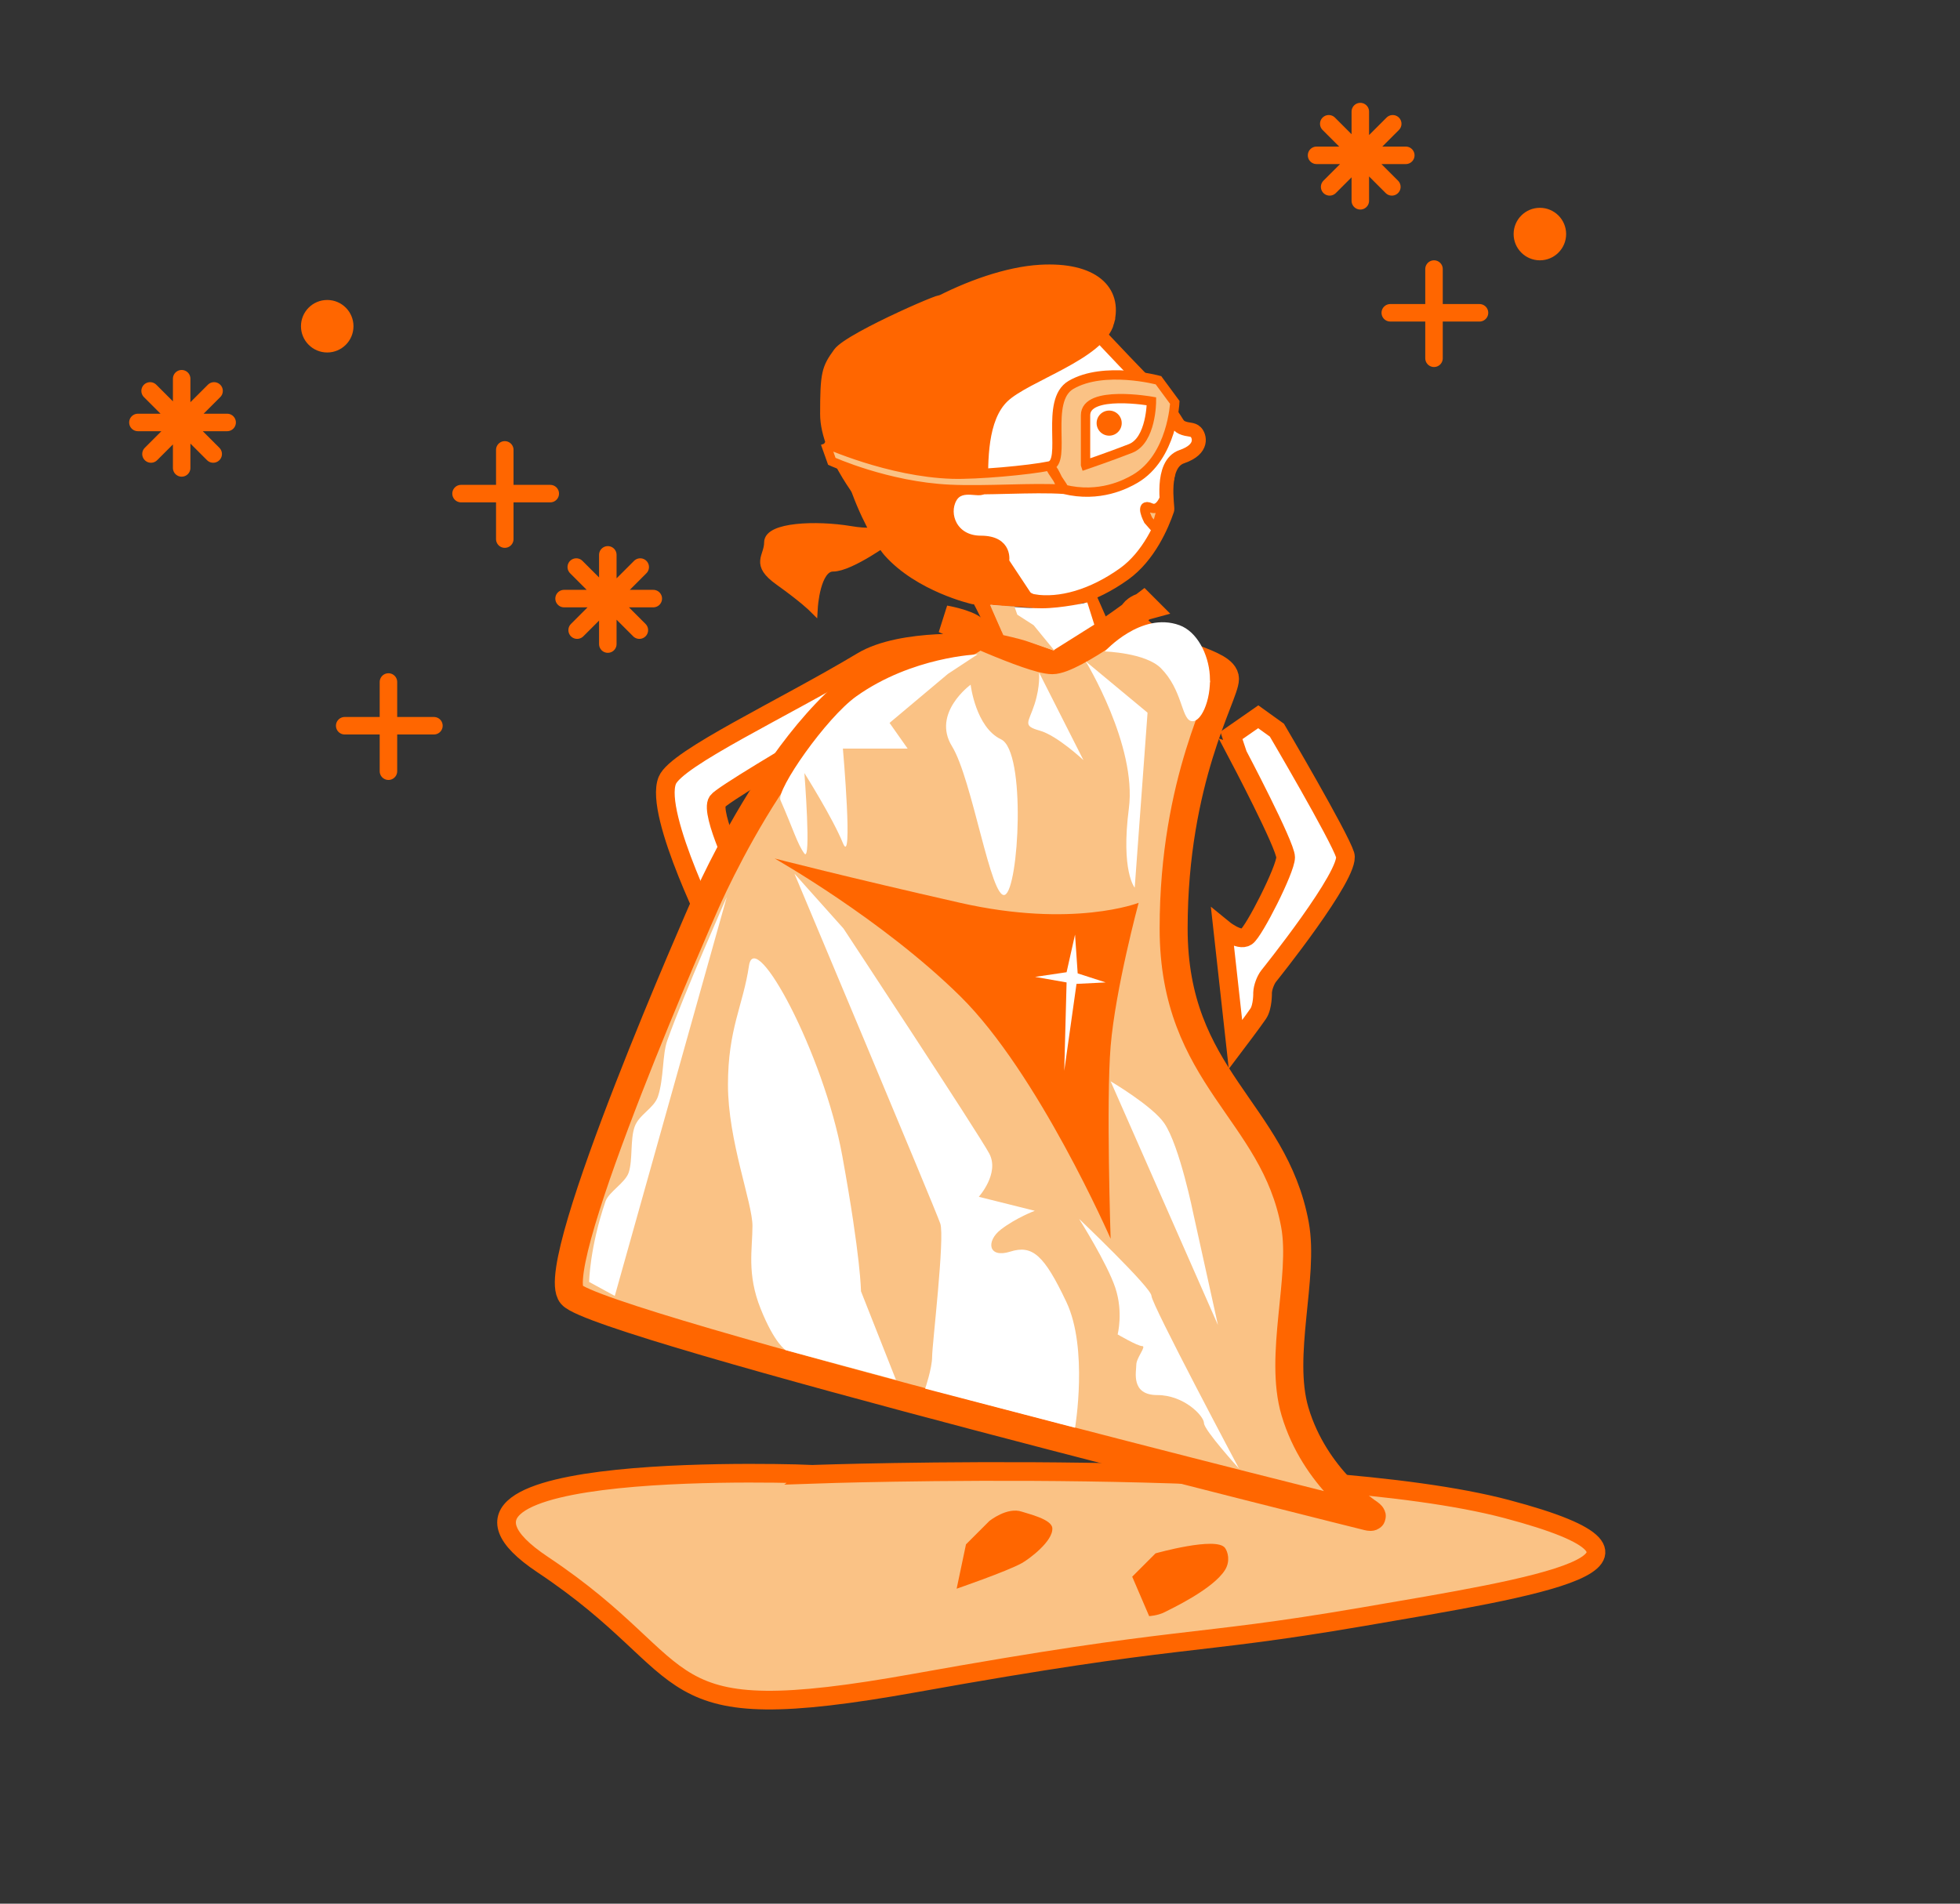 <svg width="210" height="204" viewBox="0 0 210 204" xmlns="http://www.w3.org/2000/svg" xmlns:xlink="http://www.w3.org/1999/xlink"><rect x="0" y="0" width="210" height="204" fill="#333333" stroke="none"/><title>superhero</title><defs><rect id="a" x="122.649" y="62.046" width="12" height="21" rx="6"/><mask id="h" x="0" y="0" width="12" height="21" fill="#fff"><use xlink:href="#a"/></mask><rect id="b" x="86.617" y="73.498" width="12" height="21" rx="6"/><mask id="i" x="0" y="0" width="12" height="21" fill="#fff"><use xlink:href="#b"/></mask><path d="M93.903 77.382c.76-4.354 4.96-7.884 9.384-7.884h16.05c4.422 0 8.475 3.55 9.052 7.94l5.31 40.37c.577 4.384-2.485 7.292-6.826 6.497l-32.007-5.865c-4.348-.797-7.256-4.974-6.497-9.326l5.533-31.732z" id="c"/><mask id="j" x="0" y="0" width="45.521" height="54.938" fill="#fff"><use xlink:href="#c"/></mask><rect id="d" x="95.563" y="135.998" width="11" height="34.387" rx="5.5"/><mask id="k" x="0" y="0" width="11" height="34.387" fill="#fff"><use xlink:href="#d"/></mask><rect id="e" x="92.49" y="135.998" width="17.5" height="27.75" rx="8"/><mask id="l" x="0" y="0" width="17.5" height="27.75" fill="#fff"><use xlink:href="#e"/></mask><rect id="f" x="116.082" y="135.998" width="11" height="37.712" rx="5.5"/><mask id="m" x="0" y="0" width="11" height="37.712" fill="#fff"><use xlink:href="#f"/></mask><rect id="g" x="112.996" y="135.998" width="17.5" height="30.913" rx="8"/><mask id="n" x="0" y="0" width="17.5" height="30.913" fill="#fff"><use xlink:href="#g"/></mask></defs><g fill="none" fill-rule="evenodd"><path d="M105.123 68.998s-8.465-.7-12.75 1.875c-8.41 5.05-19.882 10.35-20.875 12.75-1.5 3.625 5.375 17.125 5.375 17.125l2.625-6.5s-3.5-7.115-2.625-8.375c.875-1.26 28.25-16.875 28.25-16.875zM132.623 80.873s5.125 9.72 5.125 11c0 1.28-3.375 7.938-4.187 8.5-.812.563-2.562-.875-2.562-.875l1.375 12.438s1.936-2.563 2.438-3.313c.502-.75.465-2.25.465-2.25.02-.552.318-1.354.654-1.78 0 0 8.818-10.97 8.193-12.97s-7.312-13.375-7.312-13.375l-2-1.437-2.874 2 .687 2.063z" stroke="#F60" stroke-width="2" fill="#FFF"/><path d="M87.177 157.983s-46.36-1.863-29.022 9.688c17.338 11.552 10.93 17.886 39.952 12.67 29.023-5.217 29.023-3.85 47.868-7.08 18.846-3.23 36.56-5.962 15.454-11.55-21.108-5.59-74.253-3.727-74.253-3.727z" stroke="#F60" stroke-width="2" fill="#FAC285"/><path d="M94.37 56.248s.5 1.25-3.25.625-8.75-.375-8.75 1.25-1.5 2.25 1.126 4.125c2.625 1.875 3.625 2.875 3.625 2.875s.25-4.375 2.126-4.375c1.875 0 6.125-3.125 6.125-3.125l-1-1.375zM93.03 54.248s-2.758-5.67-2.16-11.25c.448-4.172 8.43-10.037 9.5-10.625 2.5-1.375-9.343 3.654-10.59 5.375-1.247 1.72-1.41 2.222-1.41 6.625 0 4.403 4.66 9.875 4.66 9.875z" stroke="#F60" fill="#F60"/><g transform="translate(139.864 11.02)"><circle fill="#F60" cx="25.123" cy="14.063" r="2.813"/><g stroke="#F60" stroke-width="1.875" stroke-linecap="round"><path d="M13.78 17.813v9.56M18.654 22.5h-9.56"/></g><g stroke="#F60" stroke-width="1.875" stroke-linecap="round"><path d="M5.884.938v9.56M10.757 5.625h-9.56M2.504 2.245l6.76 6.76M9.357 2.245l-6.76 6.76"/></g></g><g stroke-linecap="round" stroke-width="1.875" stroke="#F60"><path d="M54.084 48.21v9.56M58.957 52.896h-9.56"/><g><path d="M65.123 59.46v9.56M69.996 64.146h-9.56M61.743 60.766l6.76 6.76M68.596 60.766l-6.76 6.76"/></g></g><g transform="translate(13.676 32.146)"><circle fill="#F60" cx="21.384" cy="2.813" r="2.813"/><g stroke="#F60" stroke-width="1.875" stroke-linecap="round"><path d="M27.943 40.938v9.56M32.816 45.625h-9.56"/></g><g stroke="#F60" stroke-width="1.875" stroke-linecap="round"><path d="M5.788 8.438v9.56M10.66 13.125H1.1M2.407 9.745l6.76 6.76M9.26 9.745l-6.76 6.76"/></g></g><use stroke="#F60" mask="url(#h)" stroke-width="6" fill="#F60" transform="rotate(-41 128.65 72.546)" xlink:href="#a"/><use stroke="#F60" mask="url(#i)" stroke-width="6" fill="#F60" transform="rotate(30 92.617 83.998)" xlink:href="#b"/><use stroke="#F60" mask="url(#j)" stroke-width="8" fill="#F60" xlink:href="#c"/><use stroke="#F60" mask="url(#k)" stroke-width="6" fill="#F60" xlink:href="#d"/><use stroke="#F60" mask="url(#l)" stroke-width="6" fill="#F60" xlink:href="#e"/><use stroke="#F60" mask="url(#m)" stroke-width="6" fill="#F60" xlink:href="#f"/><use stroke="#F60" mask="url(#n)" stroke-width="6" fill="#F60" xlink:href="#g"/><path d="M122.497 64.998s-2.75.75 0 3 8.75 3 8.75 4.75-5.5 10.75-5.5 26.75 10.75 19.5 13 31.75c1.027 5.593-1.776 13.987 0 20 2.114 7.157 7.942 10.914 7.942 10.914.445.324.378.48-.16.345 0 0-82.533-20.51-85.283-23.76s14.25-41.75 14.25-41.75 10.5-24.5 22.75-26.75 2.975-3.874 2.975-3.874 9.275 4.374 11.525 4.374 9.75-5.75 9.75-5.75z" stroke="#F60" stroke-width="3" fill="#FAC285"/><path d="M110.746 64.435c2.838.446 6.33-.524 9.697-2.937 2.65-1.9 4.06-5.212 4.62-6.875.09-.27-.812-4.875 1.563-5.687 2.375-.813 1.875-2.25 1.5-2.625-.375-.374-.81-.19-1.5-.5-.432-.193-.587-.67-1-1.25-.48-.67-2.24-2.832-3.25-3.874-.61-.63-1.933-2.008-1.933-2.008l-8.692-9.18s-13.96 2.18-18.624 8.25c-4.663 6.07 14.432 26.187 17.62 26.687z" stroke="#F60" stroke-width="1.5" fill="#FFF"/><path d="M77.87 96.123s-4.556 10.29-6.374 15.375c-.546 1.526-.36 4.084-1 6-.428 1.28-2.033 1.928-2.5 3.25-.484 1.368-.192 3.51-.625 4.875-.355 1.12-2.15 2.102-2.5 3.125-1.693 4.952-1.75 8.625-1.75 8.625l2.75 1.5 12-42.75zM80.246 103.498c-.625 4.25-2.25 6.75-2.25 12.75s2.625 12.625 2.625 15.125-.624 5.125.876 8.875 2.69 4.438 2.69 4.438l11.812 3.187-3.752-9.5s0-3.5-2-14.5-9.375-24.625-10-20.375zM85.12 93.623s15.126 36 15.626 37.5-.875 13-.875 14.25-.747 3.438-.747 3.438L115.185 153s1.436-8.5-.94-13.5c-2.374-5-3.624-6.125-6-5.375-2.374.75-2.624-1.125-1-2.375 1.626-1.25 3.626-2 3.626-2l-6-1.5s2.25-2.5 1.126-4.625c-1.125-2.125-15.625-24.125-15.625-24.125l-5.25-5.875zM124.746 120.373c-1.262-1.856-5.75-4.5-5.75-4.5l11.5 26.125-2.625-11.875s-1.47-7.314-3.124-9.75zM103.996 73.373s-4.186 3.04-2 6.592c2.188 3.553 4.18 16.56 5.674 15.924 1.496-.636 2.302-15.372-.418-16.662-2.72-1.29-3.256-5.855-3.256-5.855zM111.392 78.292c1.885.525 4.69 3.163 4.69 3.163l-4.755-9.39s.152 1.435-.484 3.405c-.636 1.97-1.337 2.297.55 2.822zM116.326 70.872s5.5 9 4.625 15.75c-.874 6.75.626 8.5.626 8.5l1.375-18.75-6.624-5.5z" fill="#FFF"/><path d="M82.995 91.997s7.75 2 19.876 4.75c12.126 2.75 19.125 0 19.125 0s-2.485 9.21-3 15.375c-.485 5.835 0 20.625 0 20.625s-7.75-17.75-16.124-26c-8.374-8.25-19.875-14.75-19.875-14.75z" fill="#F60"/><path fill="#FFF" d="M114.277 104.185l-3.375.5 3.375.594-.25 9.468 1.313-9.313 3.125-.156-3-.97-.282-4.156zM129.623 72.373c-.144-2.277-1.37-4.69-3.252-5.375-4.124-1.5-7.997 2.813-7.997 2.813s4.364.137 6.01 1.794c2.27 2.29 2.19 5.28 3.177 5.644 1.045.384 2.235-2.163 2.063-4.875zM115.62 130.623s3 4.75 3.876 7.375c.875 2.625.25 5 .25 5s2.125 1.25 2.625 1.25-.624 1.25-.624 2-.625 3.25 2.25 3.25 5 2.25 5 3 3.752 4.875 3.752 4.875-9.377-17.625-9.377-18.5-7.75-8.25-7.75-8.25zM91.746 74.623c-3.225 2.295-8.607 10.03-8.125 11.125 1.376 3.125 1.814 4.72 2.564 5.72s0-8.624 0-8.624 3 4.75 4.125 7.5c1.124 2.75 0-10.125 0-10.125h6.936l-1.937-2.75 6.25-5.25 3.186-2.097s-7.02.242-13 4.5z"/><path d="M118.873 34.56c.935-3.5-1.686-6.024-7.44-5.687-7.006.41-17.07 5.99-19.812 10.5-4.16 6.844 1.998 18.08 3.517 19.797 3.34 3.774 9.108 5.078 9.108 5.078l6.313.375-2.937-4.437s.47-2.282-2.528-2.282c-3 0-4.03-2.78-3.063-4.5.968-1.72 3.335-.252 3.335-1.156 0-2.75-.12-7.375 2.256-9.625s10.318-4.563 11.253-8.063z" stroke="#F60" fill="#F60"/><path d="M88.433 47.498s6.818 3.098 13.565 3.312c2.638.084 8.26-.422 10.438-.875 1.92-.398-.57-7 2.31-8.687 3.54-2.07 9.375-.5 9.375-.5l1.75 2.375s-.262 5.858-4.25 8.188c-.975.57-3.81 2.063-7.622 1.125-.32-.078-1.053-2.198-1.375-2.25-.164-.026 1.538 2.262 1.375 2.25-3.324-.23-8.3.185-12.25 0-6.698-.313-12.625-3-12.625-3l-.69-1.937z" stroke="#F60" fill="#FAC285"/><path d="M116.308 49.81V44.5c0-2.75 7.063-1.5 7.063-1.5s0 4.188-2.25 5.063c-2.25.876-4.812 1.75-4.812 1.75z" stroke="#F60" fill="#FFF"/><path d="M118.84 46.186a.844.844 0 1 0 0-1.688.844.844 0 0 0 0 1.688z" stroke="#F60" fill="#F60"/><path d="M125.058 52.436s-.53 2.54-1.78 1.968c-1.25-.57-.25 1.344-.25 1.344l.825.938 1.205-4.25z" stroke="#F60" fill="#FAC285"/><path d="M93.543 58.045l1.328-.516 1.83 2-1.97.42z"/><path d="M104.996 64.373s1.625 3 1.625 3.75M116.746 63.998l1.375 3.125" stroke="#F60" stroke-width="1.5"/><path d="M102.498 170.248s5.403-1.858 7-2.75c.735-.41 3.363-2.346 3.25-3.75-.077-.956-2.607-1.526-3.25-1.75-1.588-.554-3.5 1-3.5 1l-2.5 2.5-1 4.75zM123.123 173.186s.942-.047 1.687-.438c.6-.314 5.142-2.432 6.438-4.5.602-.962.297-1.978 0-2.375-.938-1.25-7.44.587-7.44.587l-2.5 2.5 1.815 4.226z" fill="#F60"/><path d="M106.122 64.81l1.25 2.875 5.5 2 4.375-2.75-.75-2.375s-2.75.625-4.875.625-5.5-.375-5.5-.375z" fill="#FFF"/><path d="M106.076 64.842l1.422 3.22s1.703.368 2.625.686c.89.307 2.875 1 2.875 1l-2.25-2.75-1.75-1.125-.313-.89-2.61-.14z" fill="#FAC285"/></g></svg>